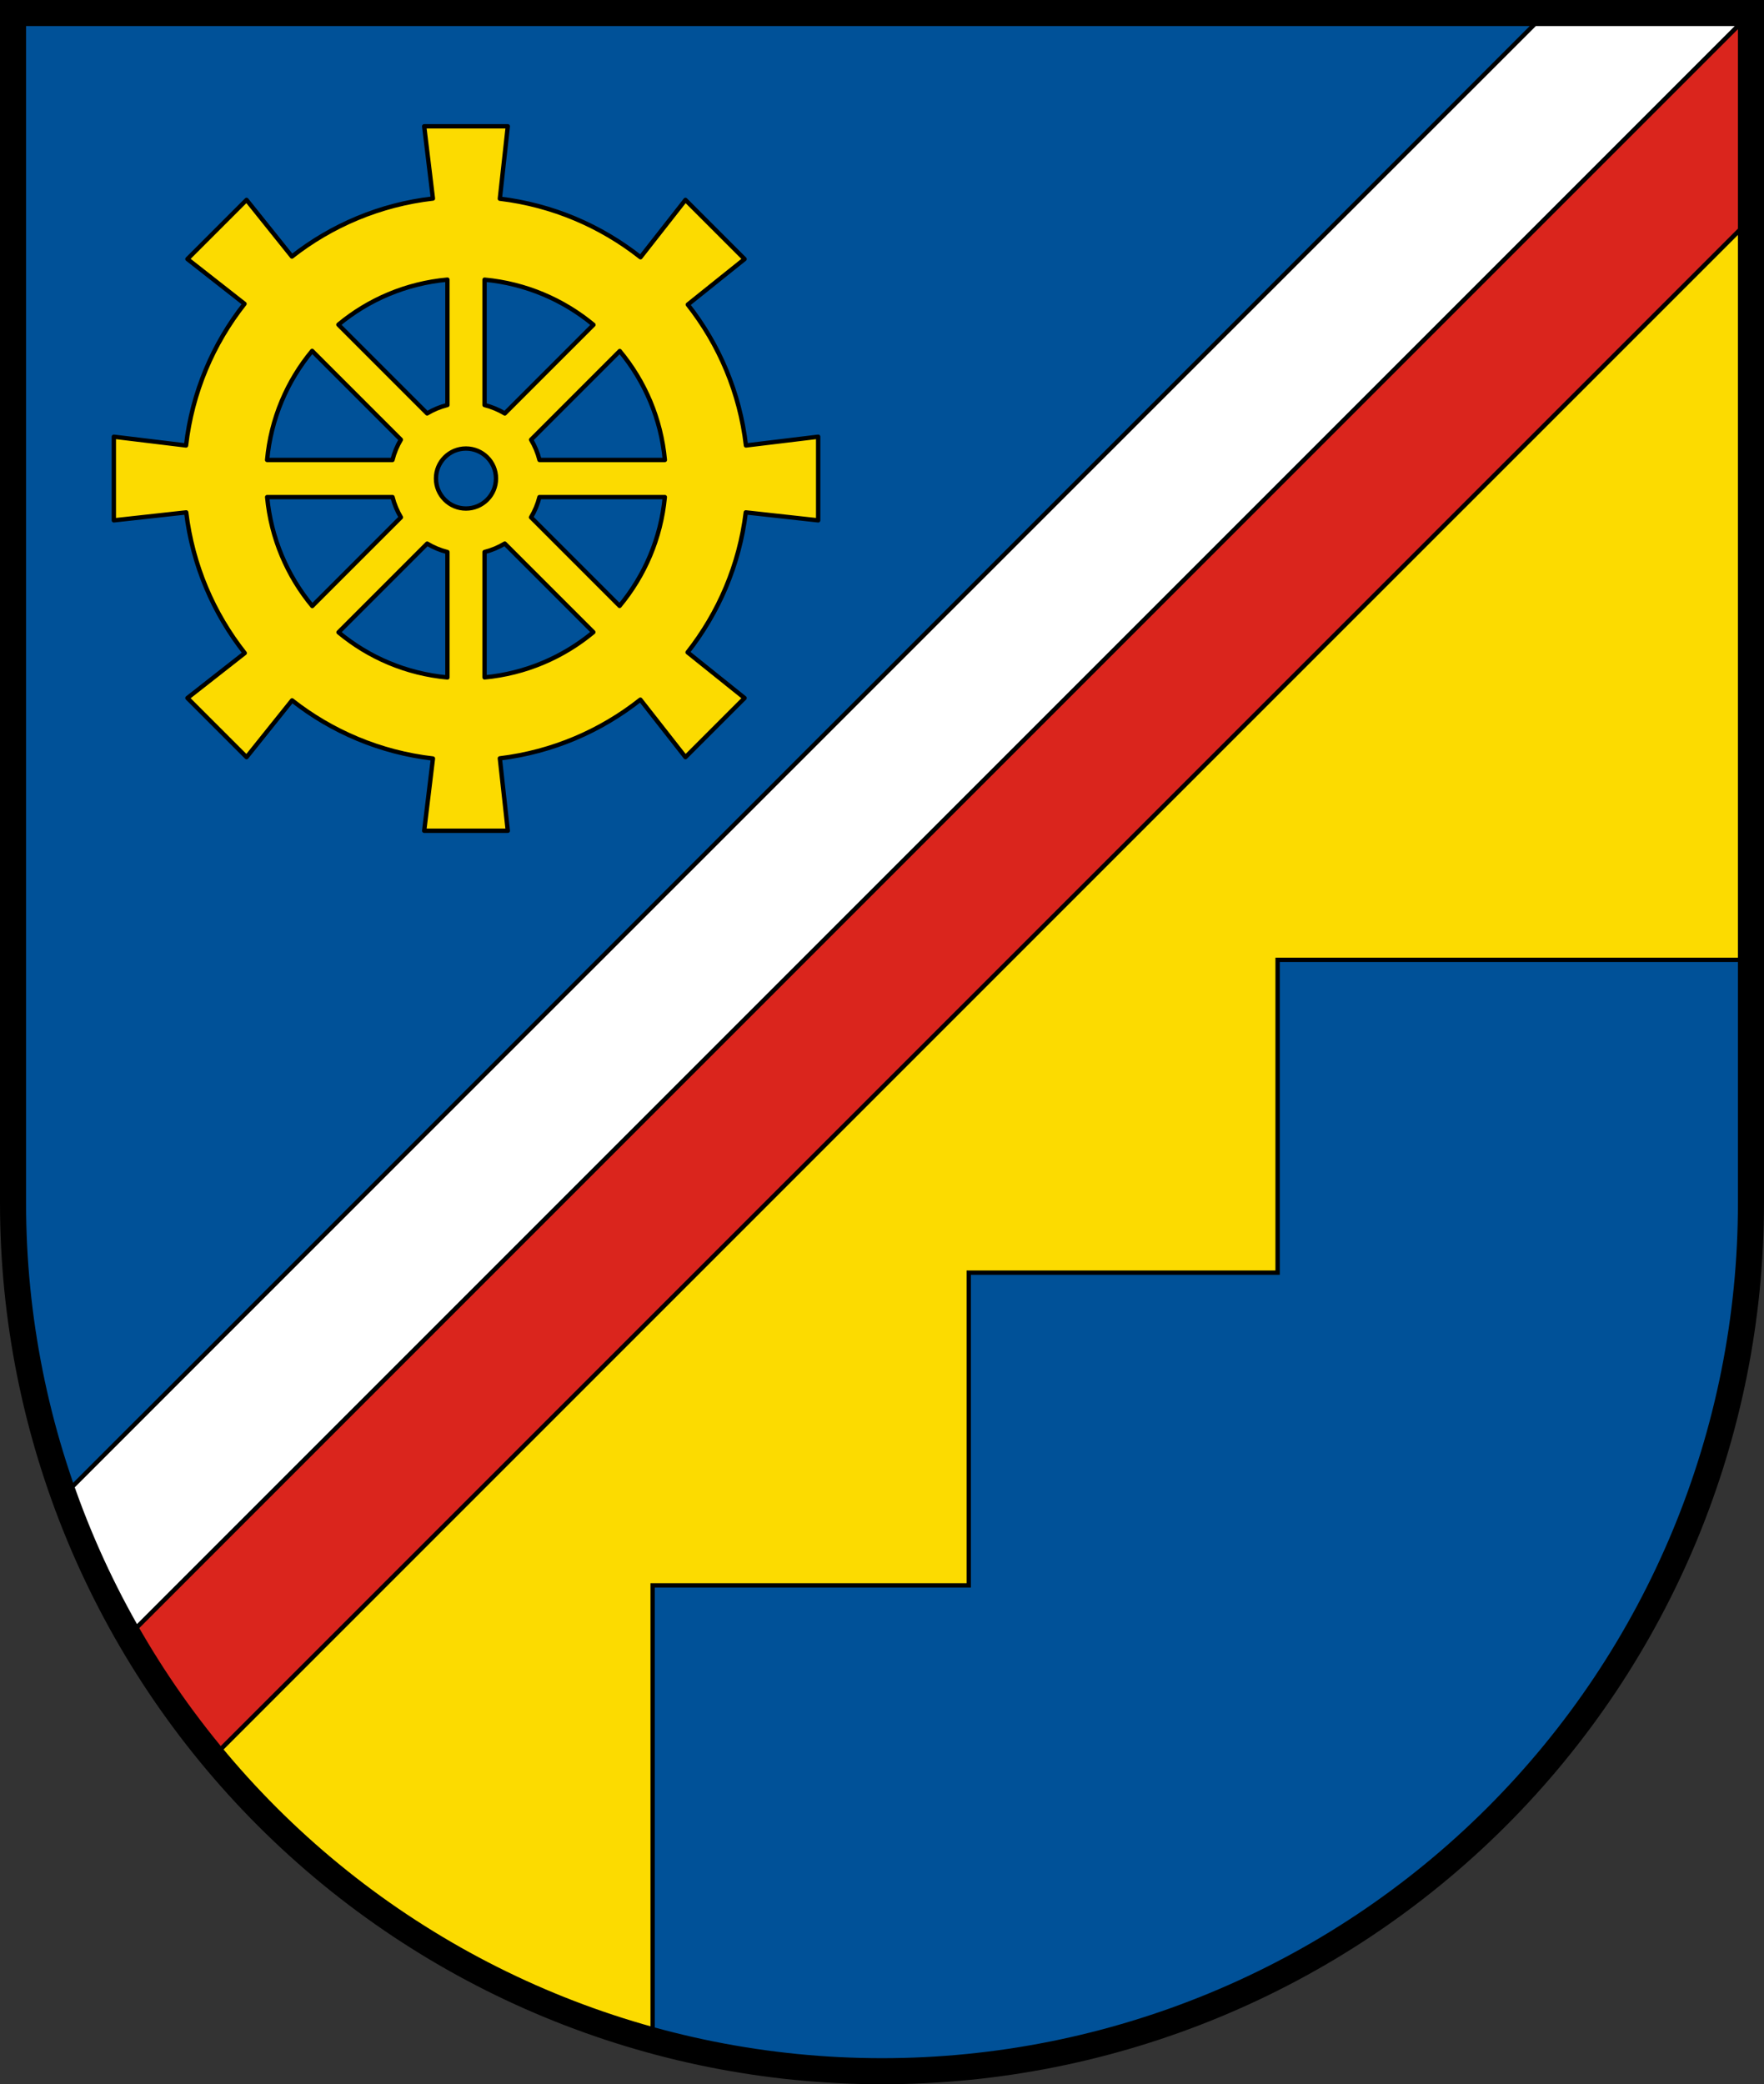 <?xml version="1.0" encoding="UTF-8"?>
<svg width="203mm" height="239.814mm" version="1.1" viewBox="0 0 203 239.814" xmlns="http://www.w3.org/2000/svg">
 <rect x="0" y="0" width="203" height="239.814" fill="#333333" stroke="none"/>
 <title>Wappen von Bannberscheid</title>
 <g transform="translate(-350.343 -329.572)">
  <path d="m351.843 331.072v136.931c6.13259e-5 26.49 10.536 51.896 29.29 70.628 18.753 18.732 44.188 29.255 70.71 29.255 26.522 7.99999e-5 51.957-10.524 70.711-29.255 18.754-18.732 29.289-44.137 29.289-70.628v-136.931z" fill="#005198"/>
  <path d="m528.234 331.072-170.555 170.547c2 5.59 4.502 10.994 7.468 16.15l186.697-186.697z" fill="#fff" stroke="#000" stroke-width=".5"/>
  <g stroke="#000">
   <path d="m551.843 331.072-186.697 186.697c2.82 4.901 6.063 9.575 9.707 13.966l176.99-176.983z" fill="#da251d" stroke-width=".5"/>
   <path d="m551.822 354.771-176.969 176.963c13.003 15.4 33.727 27.815 50.595 32.605v-52.353h36.38v-35.983h35.542v-35.992h54.46v-21.881l-0.009-39.679z" fill="#fcdb00" stroke-width=".5"/>
   <path d="m399.158 344.104 1.006 8.31c-6.084 0.702-11.651 3.085-16.226 6.675l-5.223-6.515-6.804 6.803 6.572 5.153c-3.621 4.589-6.024 10.182-6.73 16.298l-8.31-1.006v9.622l8.329-0.917c0.732 6.067 3.135 11.623 6.736 16.189l-6.597 5.172 6.804 6.803 5.239-6.534c4.572 3.597 10.134 5.987 16.211 6.692l-1.006 8.31h9.622l-0.916-8.33c6.06-0.736 11.61-3.146 16.173-6.754l5.187 6.616 6.804-6.803-6.559-5.259c3.577-4.549 5.965-10.074 6.697-16.102l8.33 0.917v-9.622l-8.311 1.006c-0.705-6.077-3.095-11.639-6.692-16.211l6.535-5.239-6.804-6.804-5.172 6.597c-4.566-3.601-10.121-6.004-16.188-6.736l0.916-8.33zm2.674 17.642v14.426c-0.833 0.209-1.618 0.537-2.336 0.966l-10.212-10.212c3.468-2.877 7.798-4.749 12.548-5.18zm4.274 4e-3c4.739 0.442 9.064 2.318 12.532 5.192l-10.202 10.201c-0.717-0.428-1.5-0.756-2.33-0.966zm-19.843 8.197 10.212 10.212c-0.429 0.718-0.758 1.503-0.966 2.336h-14.426c0.431-4.75 2.303-9.08 5.18-12.548zm35.399 0.013c2.882 3.465 4.76 7.791 5.193 12.535h-14.428c-0.209-0.831-0.538-1.615-0.967-2.332zm-40.575 16.808h14.427c0.21 0.83 0.539 1.613 0.967 2.33l-10.202 10.202c-2.874-3.468-4.75-7.793-5.192-12.532zm31.335 5.49555e-5h14.429c-0.444 4.733-2.326 9.053-5.205 12.519l-10.192-10.192c0.429-0.716 0.758-1.498 0.968-2.327zm-3.99 5.348 10.193 10.193c-3.466 2.879-7.786 4.76-12.519 5.204v-14.428c0.829-0.21 1.61-0.54 2.326-0.969zm-8.932 6e-3c0.717 0.43 1.5 0.759 2.332 0.968l3.71908e-4 14.428c-4.744-0.433-9.069-2.311-12.535-5.193z" fill="#fcdb00" stroke-linecap="round" stroke-linejoin="round" stroke-width=".5"/>
   <path d="m403.965 381.179c1.906 0 3.457 1.542 3.457 3.448s-1.551 3.457-3.457 3.457c-1.906 0-3.448-1.551-3.448-3.457s1.542-3.448 3.448-3.448z" fill="#005198" stroke-linecap="round" stroke-width=".5"/>
  </g>
  <path d="m351.843 331.072 3.17e-4 136.931c6.1326e-5 26.49 10.536 51.896 29.289 70.627 18.753 18.732 44.189 29.255 70.71 29.255 26.522 8e-5 51.957-10.523 70.711-29.255 18.754-18.732 29.289-44.137 29.289-70.628l1e-5 -136.931z" fill="none" stroke="#000" stroke-linecap="square" stroke-miterlimit="8" stroke-width="3"/>
 </g>
</svg>
